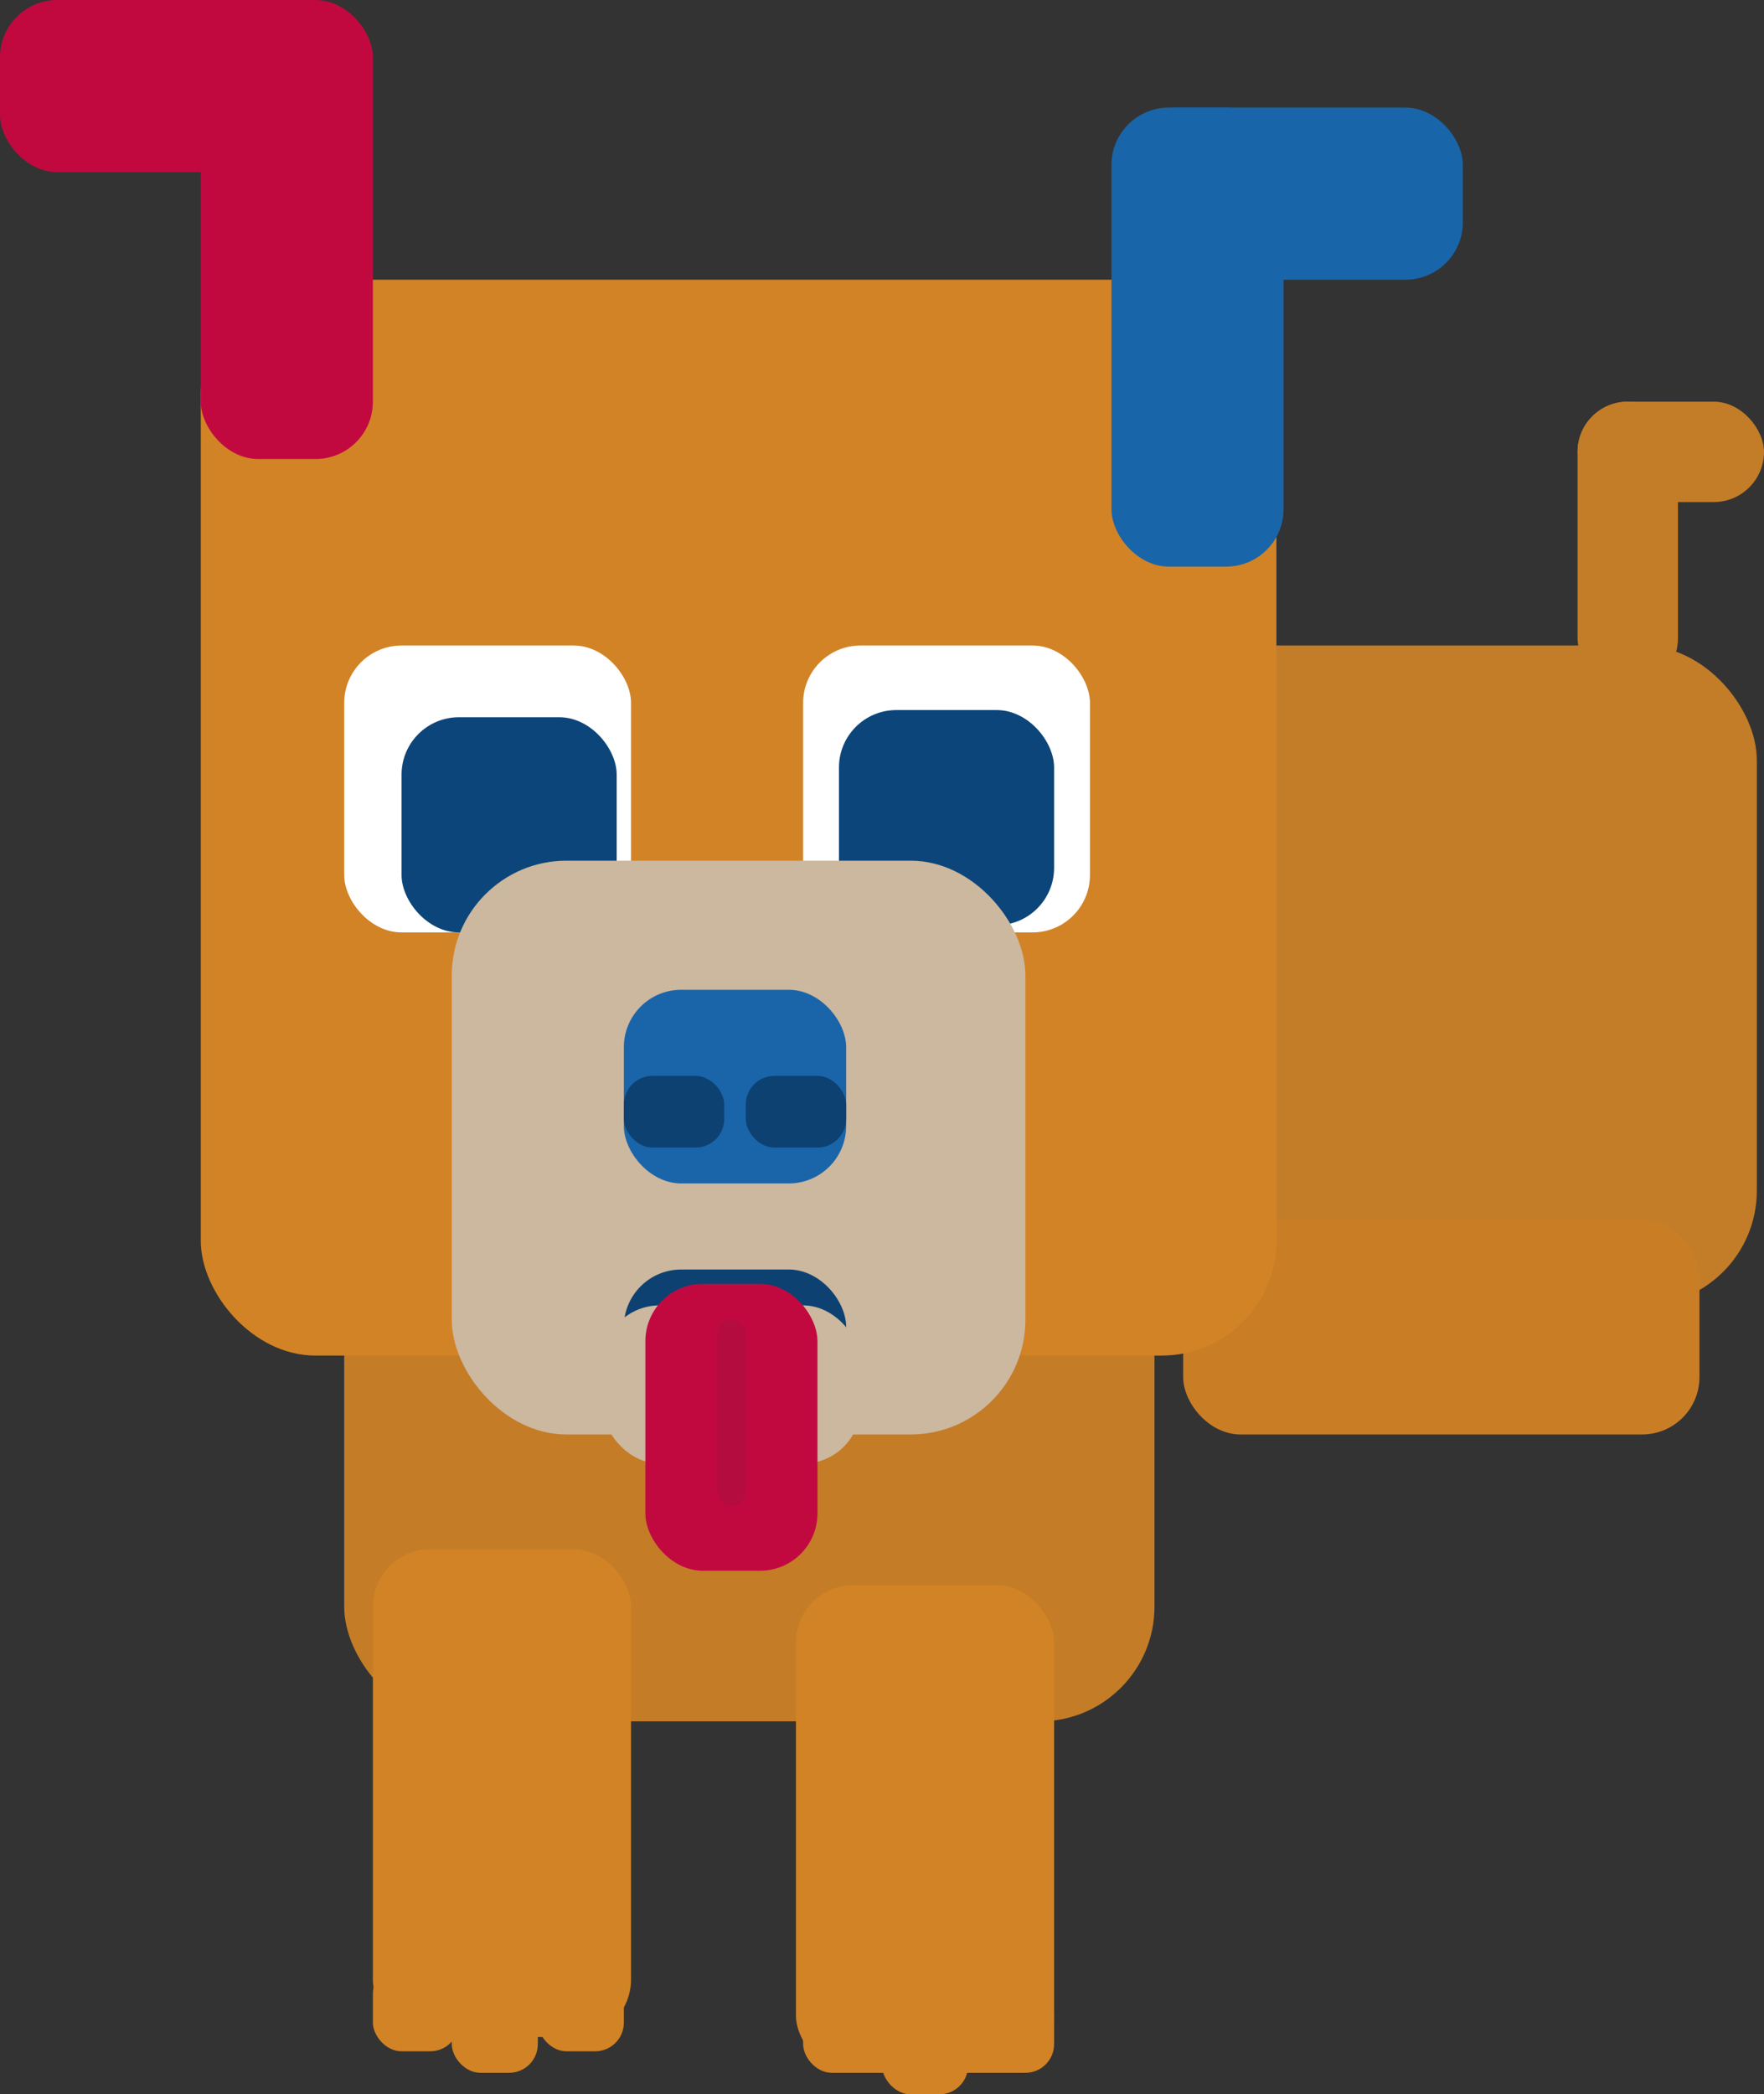 <svg id="archie-yellow-seated-front" width="246" height="292" viewBox="0 0 246 292" fill="none" xmlns="http://www.w3.org/2000/svg">
  <rect x="0" y="0" width="246" height="292" fill="#333333" stroke="none"/>
  <!-- DO NOT REMOVE | copyright 2024 by Neal Easterling @ apps4everyone.tech under MIT license -->
  <style>
    .yellow1{fill:#D28325;}
    .yellow2{fill:#C37C27;}
    .yellow3{fill:#C47C27}
    .yellow4{fill:#C97E26}
    .white{fill:white}
    .beige{fill:#CCB79F}
    .blue1{fill: #1965AA}
    .blue2{fill:#1A65AA}
    .blue3{fill:#0D4171}
    .blue4{fill:#0C4579}
    .red1{fill:#C10940}
    .red2{fill:#B50C3F}
  </style>
  <rect id="archie-body-back" class="yellow2" x="57" y="90" width="188" height="92" rx="16" />
  <g id="archie-tail">
    <rect id="archie-tail-base" class="yellow2" x="220" y="56" width="14" height="40" rx="7" />
    <rect id="archie-tail-tip" class="yellow2" x="220" y="56" width="26" height="14" rx="7" />
  </g>
  <rect id="archie-body-front" class="yellow3" x="48" y="90" width="113" height="150" rx="16" />
  <g id="archie-foot-front-right">
    <rect id="archie-foot-front-right-base" class="yellow1" x="52" y="216" width="36" height="68" rx="8" />
    <rect id="archie-right-toe-right" class="yellow1" x="52" y="274" width="12" height="12" rx="4"/>
    <rect id="archie-right-toe-middle" class="yellow1" x="63" y="275" width="12" height="14" rx="4" />
    <rect id="archie-right-toe-left" class="yellow1" x="75" y="274" width="12" height="12" rx="4" />
  </g>
  <g id="archie-foot-front-left">
    <rect id="archie-foot-front-left-base" class="yellow1" x="111" y="221" width="36" height="68" rx="8" />
    <rect id="archie-left-toe-right" class="yellow1" x="112" y="277" width="12" height="12" rx="4" />
    <rect id="archie-left-toe-middle" class="yellow1" x="123" y="278" width="12" height="14" rx="4" />
    <rect id="archie-left-toe-left" class="yellow1" x="135" y="277" width="12" height="12" rx="4" />
  </g>
  <rect id="archie-left-back-foot" class="yellow4" x="165" y="170" width="72" height="30" rx="8" />
  <g id="archie-head">
    <rect id="archie-head-base" class="yellow1" x="28" y="39" width="150" height="150" rx="16" />
    <g id="archie-eye-right">
      <rect id="archie-eye-right-white" class="white" x="48" y="90" width="40" height="40" rx="8" />
      <rect id="archie-eye-right-pupil" class="blue4" x="56" y="100" width="30" height="30" rx="8" />
    </g>
    <g id="archie-eye-left">
      <rect id="archie-eye-left-white" class="white" x="112" y="90" width="40" height="40" rx="8" />
      <rect id="archie-eye-left-pupil" class="blue4" x="117" y="99" width="30" height="30" rx="8" />
    </g>
    <g id="archie-snout">
      <rect id="archie-snout-base" class="beige" x="63" y="120" width="80" height="80" rx="16" />
      <rect id="archie-snout-mouth-inner" class="blue3" x="87" y="177" width="31" height="23" rx="8" />
      <rect id="archie-snout-lip" class="beige" x="84" y="182" width="36" height="22.064" rx="8" />
      <g id="archie-tongue">
        <rect id="archie-tongue-base" class="red1" x="90" y="179" width="24" height="40" rx="8" />
        <rect id="archie-tongue-shade" class="red2" x="100" y="184" width="4" height="26" rx="2" />
      </g>
      <g id="archie-nose">
        <rect id="archie-nose-base" class="blue2" x="87" y="138" width="31" height="27" rx="8" />
        <rect id="archie-nose-nostril-right" class="blue3" x="87" y="150" width="14" height="10" rx="4" />
        <rect id="archie-nose-nostril-left" class="blue3" x="104" y="150" width="14" height="10" rx="4" />
      </g>
    </g>
    <g id="archie-ear-right">
      <rect id="archie-ear-right-base" class="red1" x="28" width="24" height="64" rx="8" />
      <rect id="archie-ear-right-tip" class="red1" width="48" height="24" rx="8" fill="#C10940"/>
    </g>
    <g id="archie-ear-left">
      <rect id="archie-ear-left-base" class="blue1" x="155" y="15" width="24" height="64" rx="8" />
      <rect id="archie-ear-left-tip" class="blue1" x="156" y="15" width="48" height="24" rx="8" />
    </g>
  </g>
</svg>
